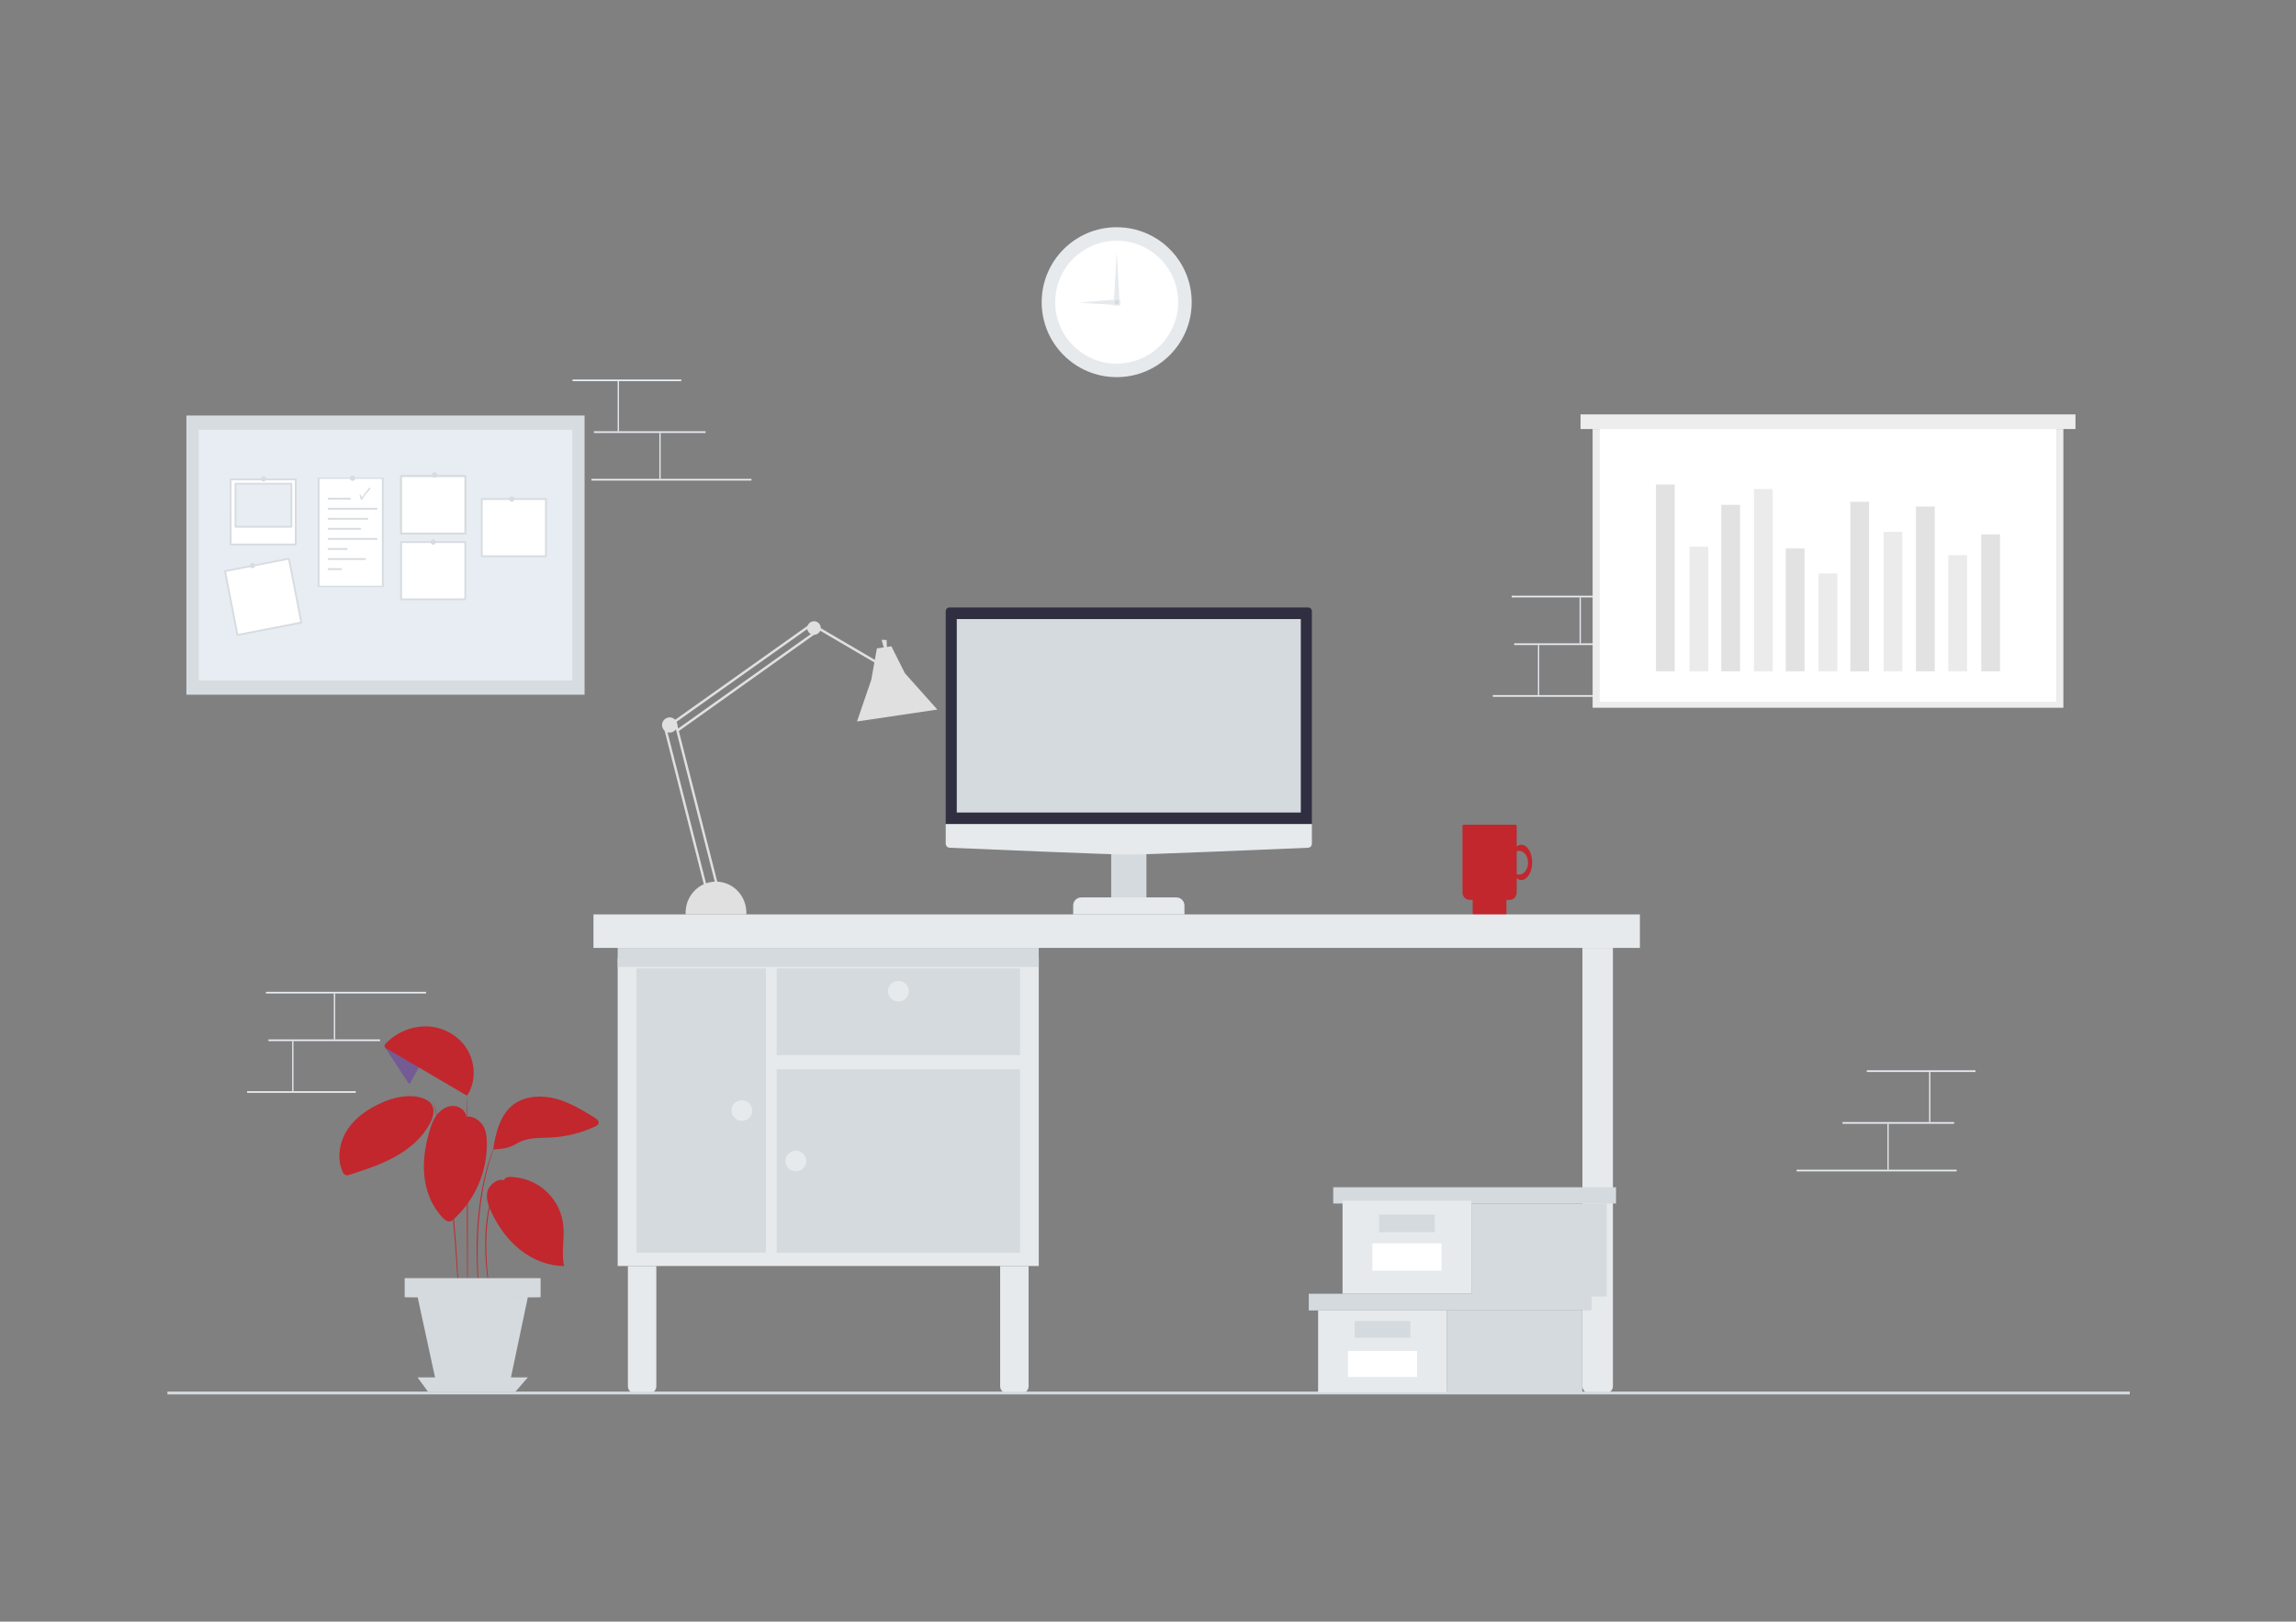 <svg width="1920" height="1356" viewBox="0 0 1920 1356" fill="none" xmlns="http://www.w3.org/2000/svg">
<rect x="0" y="0" width="1920" height="1356" fill="#808080" stroke="none"/>
<g clip-path="url(#clip0_2_621)">
<path d="M390.989 1081.67C390.761 1081.67 390.478 1044.62 390.341 998.934C390.205 953.243 390.341 916.201 390.512 916.201C390.682 916.201 391.023 953.232 391.148 998.934C391.273 1044.64 391.204 1081.67 390.989 1081.67Z" fill="#c1272d" class="changeColor"></path>
<path d="M416.19 988.958C416.121 989.256 416.018 989.546 415.883 989.821C415.622 990.445 415.292 991.239 414.872 992.215C414.656 992.737 414.407 993.35 414.134 993.94C413.861 994.53 413.657 995.291 413.384 996.04L412.51 998.457C412.215 999.308 411.976 1000.24 411.681 1001.2C410.343 1005.75 409.3 1010.38 408.558 1015.06C407.672 1020.77 407.089 1026.53 406.809 1032.3C406.39 1042.8 406.686 1053.33 407.695 1063.79C408.058 1067.81 408.433 1071.07 408.694 1073.3C408.819 1074.36 408.91 1075.21 408.989 1075.89C409.022 1076.19 409.022 1076.5 408.989 1076.8C408.876 1076.51 408.803 1076.22 408.774 1075.91C408.66 1075.24 408.524 1074.39 408.342 1073.35C407.979 1071.08 407.524 1067.87 407.081 1063.85C405.898 1053.37 405.518 1042.81 405.946 1032.27C406.229 1026.46 406.836 1020.67 407.763 1014.94C408.583 1010.25 409.721 1005.63 411.17 1001.1C411.476 1000.15 411.738 999.218 412.067 998.355L412.998 995.949C413.294 995.211 413.566 994.508 413.816 993.861C414.066 993.214 414.384 992.726 414.622 992.158L415.758 989.809C415.865 989.508 416.01 989.222 416.19 988.958Z" fill="#c1272d" class="changeColor"></path>
<path d="M413.294 959.009C413.22 959.425 413.102 959.832 412.942 960.223C412.646 961.085 412.249 962.232 411.806 963.628C411.545 964.377 411.249 965.205 410.943 966.113C410.636 967.021 410.352 968.031 410.034 969.098C409.364 971.243 408.603 973.637 407.922 976.418L406.786 980.708C406.445 982.206 406.093 983.772 405.719 985.383C404.935 988.606 404.367 992.113 403.629 995.767C402.391 1003.13 401.289 1011.26 400.528 1019.84C399.768 1028.42 399.506 1036.63 399.393 1044.09C399.279 1051.55 399.461 1058.29 399.779 1063.93C399.87 1066.74 400.052 1069.3 400.199 1071.53C400.347 1073.77 400.472 1075.7 400.619 1077.27L400.892 1080.91C400.925 1081.33 400.925 1081.75 400.892 1082.18C400.789 1081.76 400.72 1081.34 400.687 1080.92C400.585 1080.02 400.438 1078.82 400.256 1077.3C400.074 1075.78 399.881 1073.8 399.711 1071.57C399.54 1069.33 399.302 1066.78 399.154 1063.95C398.78 1058.28 398.621 1051.57 398.609 1044.09C398.598 1036.61 398.961 1028.38 399.677 1019.77C400.392 1011.16 401.562 1003.02 402.857 995.643C403.606 991.977 404.208 988.47 405.026 985.236C405.412 983.624 405.775 982.058 406.162 980.549L407.297 976.27C408.024 973.535 408.83 971.095 409.569 968.961C409.921 967.895 410.239 966.907 410.545 965.988L411.477 963.525L412.794 960.121C412.934 959.739 413.101 959.367 413.294 959.009Z" fill="#c1272d" class="changeColor"></path>
<path d="M383.823 1088.22C383.784 1088.07 383.765 1087.93 383.766 1087.78C383.766 1087.45 383.698 1087.03 383.652 1086.51C383.573 1085.38 383.459 1083.69 383.323 1081.61L382.187 1063.57C381.21 1048.34 379.78 1027.25 377.213 1004.14C375.895 992.578 374.362 981.581 372.784 971.617C371.932 966.646 371.171 961.914 370.308 957.511C369.445 953.107 368.65 949.01 367.855 945.277C367.06 941.543 366.287 938.184 365.583 935.221C364.879 932.259 364.3 929.729 363.766 927.663C363.232 925.598 362.869 924.043 362.631 922.885C362.506 922.375 362.415 921.966 362.335 921.648C362.296 921.504 362.273 921.355 362.267 921.206C362.335 921.339 362.384 921.48 362.415 921.626C362.517 921.943 362.631 922.341 362.778 922.851C363.096 923.986 363.539 925.575 364.107 927.584C364.675 929.592 365.356 932.123 366.06 935.119C366.764 938.115 367.639 941.418 368.411 945.152C369.183 948.885 370.137 952.971 370.955 957.386C371.773 961.8 372.647 966.465 373.511 971.504C375.146 981.468 376.69 992.476 378.053 1004.05C380.631 1027.23 381.96 1048.31 382.8 1063.53C383.221 1071.16 383.505 1077.32 383.686 1081.59C383.754 1083.68 383.823 1085.32 383.868 1086.5C383.868 1087.02 383.868 1087.45 383.868 1087.78C383.868 1088.11 383.845 1088.22 383.823 1088.22Z" fill="#c1272d" class="changeColor"></path>
<path d="M451.805 1069.01H338.645V1084.48H451.805V1069.01Z" fill="#D5DADE"></path>
<path d="M452.009 1084.67H338.44V1068.79H452.009V1084.67ZM338.849 1084.29H451.623V1069.21H338.849V1084.29Z" fill="#D5DADE"></path>
<path d="M349.138 1084.17L365.424 1159.29H425.695L441.447 1084.48L349.138 1084.17Z" fill="#D5DADE"></path>
<path d="M349.138 1151.72L357.826 1163.62H431.079L441.447 1151.72H349.138Z" fill="#D5DADE"></path>
<path d="M390.057 934.007C389.569 928.764 384.243 924.803 378.939 924.747C373.635 924.69 368.718 927.856 365.47 932.021C362.222 936.186 360.438 941.282 358.985 946.355C355.419 958.714 353.465 971.708 354.987 984.475C356.509 997.243 361.722 1009.83 370.887 1018.85C372.386 1020.32 374.294 1021.79 376.384 1021.35C377.489 1021.02 378.488 1020.4 379.28 1019.57C388.292 1011.37 395.44 1001.34 400.24 990.144C405.04 978.951 407.381 966.859 407.104 954.685C406.968 949.827 406.321 944.777 403.618 940.726C400.915 936.674 394.623 932.384 389.989 934.007" fill="#c1272d" class="changeColor"></path>
<path d="M350.513 891.971L343.051 905.419C342.881 905.726 342.642 906.078 342.29 906.112C341.938 906.146 341.597 905.771 341.393 905.453L321.666 875.334L326.209 872.769L350.513 891.971Z" fill="#6068AE"></path>
<g opacity="0.2">
<path d="M350.513 891.971L343.051 905.419C342.881 905.726 342.642 906.078 342.29 906.112C341.938 906.146 341.597 905.771 341.393 905.453L321.666 875.334L326.209 872.769L350.513 891.971Z" fill="#c1272d" class="changeColor"></path>
</g>
<path d="M390.512 916.201L323.233 876.695C322.495 876.38 321.908 875.79 321.598 875.05C321.325 874.063 322.075 873.109 322.802 872.372C327.435 867.592 333.043 863.862 339.244 861.436C345.446 859.01 352.097 857.944 358.746 858.31C372.011 859.264 384.765 866.89 391.25 878.432C397.735 889.974 397.962 905.238 390.512 916.201Z" fill="#c1272d" class="changeColor"></path>
<path d="M359.496 921.591C353.704 917.222 347.594 916.36 340.337 916.643C333.071 917.128 325.959 918.956 319.36 922.034C308.004 926.971 297.351 934.268 290.571 944.573C283.791 954.878 281.485 968.542 286.516 979.754C286.901 980.928 287.711 981.916 288.788 982.523C290.046 982.882 291.39 982.781 292.581 982.24C305.494 978.052 318.486 973.819 330.343 967.259C342.199 960.7 353.057 951.586 359.371 939.659C361.012 936.85 362.053 933.731 362.426 930.5C362.603 928.885 362.431 927.251 361.922 925.708C361.412 924.165 360.577 922.75 359.473 921.557" fill="#c1272d" class="changeColor"></path>
<path d="M412.476 961.165L418.541 960.665C422.85 960.307 427.032 959.03 430.806 956.92C432.634 955.846 434.531 954.895 436.485 954.072C444.003 951.064 452.384 951.609 460.459 951.201C473.684 950.537 486.642 947.238 498.573 941.497C499.272 941.183 499.855 940.66 500.242 939.999C501.492 937.729 499.175 935.732 497.176 934.506C486.955 928.231 476.529 921.875 464.934 918.766C453.338 915.656 440.153 916.178 430.261 922.953C418.631 930.897 414.361 947.263 412.442 961.165" fill="#c1272d" class="changeColor"></path>
<path d="M421.414 986.836C415.622 985.315 408.717 990.921 407.524 996.755C406.332 1002.59 408.535 1008.57 411.113 1013.96C416.791 1025.86 424.684 1036.92 435.065 1045.13C445.445 1053.35 458.426 1058.63 471.691 1058.56C469.238 1047.21 472.338 1035.42 470.964 1023.92C469.743 1013.77 465.111 1004.34 457.826 997.164C450.542 989.988 441.035 985.494 430.863 984.419C427.172 984.021 422.913 983.443 421.414 986.847" fill="#c1272d" class="changeColor"></path>
<path d="M451.998 1084.41C451.998 1084.64 426.581 1084.82 395.213 1084.82C363.846 1084.82 338.429 1084.64 338.429 1084.41C338.429 1084.19 363.846 1084.02 395.213 1084.02C426.581 1084.02 451.998 1084.2 451.998 1084.41Z" fill="#D5DADE"></path>
<path d="M1259.76 735.868H1231.51V764.932H1259.76V735.868Z" fill="#c1272d" class="changeColor"></path>
<path d="M1272.16 706.372C1267.1 706.372 1262.99 712.954 1262.99 721.126C1262.99 721.126 1262.99 721.216 1262.99 721.273C1262.99 715.837 1266.33 711.445 1270.39 711.445C1274.46 711.445 1277.81 715.894 1277.81 721.387C1277.81 726.879 1274.49 731.328 1270.39 731.328C1266.56 731.328 1263.41 727.436 1263.02 722.431C1263.43 729.932 1267.36 735.822 1272.11 735.822C1277.17 735.822 1281.27 729.251 1281.27 721.126C1281.27 713 1277.23 706.372 1272.16 706.372Z" fill="#c1272d" class="changeColor"></path>
<path d="M1223.94 689.61H1267.33C1267.59 689.61 1267.84 689.714 1268.02 689.899C1268.21 690.084 1268.31 690.335 1268.31 690.597V746.377C1268.31 748.002 1267.67 749.561 1266.52 750.71C1265.37 751.859 1263.81 752.505 1262.18 752.505H1229.13C1227.51 752.505 1225.95 751.859 1224.8 750.71C1223.65 749.561 1223 748.002 1223 746.377V690.597C1223 690.343 1223.1 690.099 1223.27 689.915C1223.45 689.731 1223.69 689.622 1223.94 689.61Z" fill="#c1272d" class="changeColor"></path>
<path d="M854.534 1164.87H841.962C840.48 1164.87 839.058 1164.28 838.011 1163.23C836.963 1162.18 836.374 1160.76 836.374 1159.28V1058.66H860.121V1159.19C860.133 1159.93 859.998 1160.67 859.722 1161.36C859.447 1162.04 859.037 1162.67 858.517 1163.2C857.997 1163.73 857.377 1164.15 856.693 1164.43C856.009 1164.72 855.275 1164.87 854.534 1164.87Z" fill="#E6EAED"></path>
<path d="M543.24 1164.87H530.668C529.186 1164.87 527.765 1164.28 526.717 1163.23C525.669 1162.18 525.08 1160.76 525.08 1159.28V1058.66H548.828V1159.19C548.84 1159.93 548.704 1160.67 548.429 1161.36C548.153 1162.04 547.743 1162.67 547.223 1163.2C546.703 1163.73 546.083 1164.15 545.399 1164.43C544.715 1164.72 543.981 1164.87 543.24 1164.87Z" fill="#E6EAED"></path>
<path d="M868.662 801.192H516.54V1058.62H868.662V801.192Z" fill="#E6EAED"></path>
<path d="M1371.35 764.603H496.279V792.623H1371.35V764.603Z" fill="#E6EAED"></path>
<path d="M868.662 792.623H516.54V808.591H868.662V792.623Z" fill="#D5DADE"></path>
<path d="M640.478 809.76H532.178V1047.45H640.478V809.76Z" fill="#D5DADE"></path>
<path d="M853.012 894.071H649.45V1047.54H853.012V894.071Z" fill="#D5DADE"></path>
<path d="M853.012 809.76H649.45V882.29H853.012V809.76Z" fill="#D5DADE"></path>
<path d="M620.354 937.23C625.152 937.23 629.042 933.369 629.042 928.605C629.042 923.842 625.152 919.98 620.354 919.98C615.555 919.98 611.666 923.842 611.666 928.605C611.666 933.369 615.555 937.23 620.354 937.23Z" fill="#E6EAED"></path>
<path d="M665.52 979.436C670.318 979.436 674.208 975.575 674.208 970.811C674.208 966.048 670.318 962.186 665.52 962.186C660.722 962.186 656.832 966.048 656.832 970.811C656.832 975.575 660.722 979.436 665.52 979.436Z" fill="#E6EAED"></path>
<path d="M751.231 837.463C756.029 837.463 759.919 833.601 759.919 828.837C759.919 824.074 756.029 820.212 751.231 820.212C746.433 820.212 742.543 824.074 742.543 828.837C742.543 833.601 746.433 837.463 751.231 837.463Z" fill="#E6EAED"></path>
<path d="M1323.28 792.623H1348.77V1159.19C1348.77 1160.67 1348.18 1162.09 1347.13 1163.14C1346.08 1164.19 1344.66 1164.77 1343.18 1164.77H1328.87C1327.39 1164.77 1325.97 1164.19 1324.92 1163.14C1323.87 1162.09 1323.28 1160.67 1323.28 1159.19V792.623Z" fill="#E6EAED"></path>
<path d="M958.677 708.926H929.206V752.585H958.677V708.926Z" fill="#D5DADE"></path>
<path d="M983.742 750.406H904.152C902.368 750.409 900.658 751.119 899.398 752.381C898.137 753.643 897.429 755.353 897.429 757.135V764.603H990.465V757.135C990.465 755.353 989.757 753.643 988.497 752.381C987.236 751.119 985.526 750.409 983.742 750.406Z" fill="#E6EAED"></path>
<path d="M793.99 507.972H1093.89C1094.72 507.972 1095.52 508.302 1096.11 508.889C1096.7 509.477 1097.03 510.273 1097.03 511.104V689.099H790.855V511.104C790.855 510.273 791.186 509.477 791.774 508.889C792.361 508.302 793.159 507.972 793.99 507.972Z" fill="#302E41"></path>
<path d="M1087.79 517.652H800.089V679.419H1087.79V517.652Z" fill="#D5DADE"></path>
<path d="M1097.04 705.476C1097.04 706.352 1096.7 707.194 1096.1 707.829C1095.49 708.463 1094.67 708.839 1093.79 708.88C1072.94 709.777 958.234 714.611 943.947 714.611C929.66 714.611 814.955 709.777 794.104 708.858C793.228 708.817 792.401 708.44 791.797 707.806C791.192 707.172 790.855 706.329 790.855 705.453V689.099H1097.04V705.476Z" fill="#E6EAED"></path>
<path d="M739.306 542.404L737.239 534.982L741.396 535.186L741.759 542.041L739.306 542.404Z" fill="#E0E0E0"></path>
<path d="M733.287 542.188L728.574 568.506L716.649 603.291L783.837 593.326L756.717 562.957L745.405 540.384L733.287 542.188Z" fill="#E0E0E0"></path>
<path d="M573.381 764.603C573.381 764.16 573.313 763.729 573.313 763.298C573.313 748.851 584.67 737.195 598.741 737.195C612.812 737.195 624.158 748.896 624.158 763.298C624.158 763.729 624.158 764.16 624.09 764.603H573.381Z" fill="#E0E0E0"></path>
<path d="M598.741 738.149C598.515 738.15 598.295 738.074 598.118 737.934C597.941 737.793 597.816 737.597 597.764 737.377L564.08 605.367C564.012 605.104 564.049 604.825 564.183 604.589C564.316 604.352 564.535 604.176 564.795 604.096C564.926 604.064 565.061 604.058 565.194 604.078C565.327 604.098 565.455 604.145 565.57 604.214C565.685 604.284 565.785 604.375 565.864 604.484C565.944 604.592 566.001 604.715 566.033 604.845L599.718 736.889C599.788 737.154 599.751 737.435 599.615 737.673C599.479 737.911 599.255 738.086 598.991 738.16C598.908 738.168 598.824 738.164 598.741 738.149Z" fill="#E0E0E0"></path>
<path d="M589.837 741.451C589.612 741.448 589.394 741.371 589.218 741.231C589.041 741.092 588.916 740.898 588.861 740.68L555.187 608.625C555.117 608.361 555.152 608.081 555.286 607.843C555.42 607.606 555.641 607.43 555.903 607.353C556.033 607.32 556.169 607.312 556.303 607.332C556.436 607.351 556.564 607.397 556.68 607.467C556.795 607.537 556.895 607.629 556.974 607.738C557.054 607.847 557.11 607.971 557.141 608.102L590.814 740.146C590.884 740.41 590.849 740.69 590.715 740.927C590.581 741.165 590.36 741.341 590.098 741.417C590.013 741.44 589.925 741.451 589.837 741.451Z" fill="#E0E0E0"></path>
<path d="M553.62 606.4C553.656 607.649 554.059 608.86 554.78 609.881C555.501 610.903 556.507 611.689 557.672 612.142C558.838 612.595 560.111 612.694 561.333 612.428C562.555 612.162 563.671 611.541 564.542 610.645C565.412 609.748 565.999 608.615 566.229 607.386C566.459 606.158 566.321 604.889 565.833 603.739C565.345 602.588 564.529 601.607 563.486 600.918C562.443 600.228 561.219 599.862 559.969 599.863C558.26 599.89 556.632 600.594 555.441 601.819C554.251 603.045 553.596 604.692 553.62 606.4Z" fill="#E0E0E0"></path>
<path d="M560.537 607.251L559.401 605.538L678.751 520.841L748.562 561.697L747.563 563.502L678.853 523.293L560.537 607.251Z" fill="#E0E0E0"></path>
<path d="M566.897 611.825L565.75 610.123L683.305 526.448L684.452 528.15L566.897 611.825Z" fill="#E0E0E0"></path>
<path d="M674.992 525.335C675.032 526.448 675.399 527.525 676.046 528.43C676.694 529.336 677.595 530.032 678.635 530.43C679.676 530.828 680.81 530.912 681.898 530.671C682.986 530.429 683.978 529.873 684.752 529.072C685.526 528.271 686.047 527.26 686.25 526.165C686.453 525.07 686.329 523.94 685.894 522.915C685.459 521.89 684.732 521.016 683.803 520.401C682.874 519.786 681.784 519.457 680.67 519.457C679.14 519.492 677.685 520.13 676.622 521.23C675.559 522.331 674.973 523.806 674.992 525.335Z" fill="#E0E0E0"></path>
<path d="M1287.13 539.34H1286.08V581.251H1287.13V539.34Z" fill="#E7ECF1"></path>
<path d="M1321.97 499.528H1320.92V537.955H1321.97V499.528Z" fill="#E7ECF1"></path>
<path d="M1397.96 498.144H1264.12V499.528H1397.96V498.144Z" fill="#E7ECF1"></path>
<path d="M1359.57 537.955H1266.21V539.34H1359.57V537.955Z" fill="#E7ECF1"></path>
<path d="M1339.25 581.251H1248.34V582.636H1339.25V581.251Z" fill="#E7ECF1"></path>
<path d="M1614.26 896.363H1613.2V938.274H1614.26V896.363Z" fill="#E7ECF1"></path>
<path d="M1579.4 939.659H1578.35V978.086H1579.4V939.659Z" fill="#E7ECF1"></path>
<path d="M1636.2 978.086H1502.36V979.471H1636.2V978.086Z" fill="#E7ECF1"></path>
<path d="M1634.11 938.274H1540.75V939.659H1634.11V938.274Z" fill="#E7ECF1"></path>
<path d="M1651.99 894.978H1561.07V896.363H1651.99V894.978Z" fill="#E7ECF1"></path>
<path d="M517.585 318.719H516.528V360.63H517.585V318.719Z" fill="#E7ECF1"></path>
<path d="M552.439 362.014H551.383V400.441H552.439V362.014Z" fill="#E7ECF1"></path>
<path d="M628.429 400.441H494.587V401.826H628.429V400.441Z" fill="#E7ECF1"></path>
<path d="M590.03 360.63H496.676V362.014H590.03V360.63Z" fill="#E7ECF1"></path>
<path d="M569.713 317.334H478.801V318.719H569.713V317.334Z" fill="#E7ECF1"></path>
<path d="M245.404 870.522H244.348V912.433H245.404V870.522Z" fill="#E7ECF1"></path>
<path d="M280.247 830.721H279.191V869.149H280.247V830.721Z" fill="#E7ECF1"></path>
<path d="M356.236 829.337H222.395V830.721H356.236V829.337Z" fill="#E7ECF1"></path>
<path d="M317.839 869.148H224.484V870.533H317.839V869.148Z" fill="#E7ECF1"></path>
<path d="M297.521 912.433H206.608V913.817H297.521V912.433Z" fill="#E7ECF1"></path>
<path d="M1781 1163.62H140V1166H1781V1163.62Z" fill="#D5DADE"></path>
<path d="M1351.38 992.76H1114.89V1006.36H1351.38V992.76Z" fill="#D5DADE"></path>
<path d="M1343.58 1006.36H1230.44V1084.13H1343.58V1006.36Z" fill="#D5DADE"></path>
<path d="M1230.44 1004.04H1122.68V1081.81H1230.44V1004.04Z" fill="#E6EAED"></path>
<path d="M1205.44 1039.69H1147.67V1062.54H1205.44V1039.69Z" fill="white"></path>
<path d="M1199.81 1015.61H1153.31V1030.3H1199.81V1015.61Z" fill="#D5DADE"></path>
<path d="M1330.95 1081.81H1094.46V1095.77H1330.95V1081.81Z" fill="#D5DADE"></path>
<path d="M1323.16 1095.77H1210.02V1164.22H1323.16V1095.77Z" fill="#D5DADE"></path>
<path d="M1210.01 1095.77H1102.25V1164.22H1210.01V1095.77Z" fill="#E6EAED"></path>
<path d="M1185.02 1129.65H1127.25V1151.37H1185.02V1129.65Z" fill="white"></path>
<path d="M1179.39 1104.57H1132.89V1118.53H1179.39V1104.57Z" fill="#D5DADE"></path>
<path d="M933.817 315.359C968.458 315.359 996.541 287.297 996.541 252.68C996.541 218.063 968.458 190 933.817 190C899.175 190 871.092 218.063 871.092 252.68C871.092 287.297 899.175 315.359 933.817 315.359Z" fill="#E6EAED"></path>
<path d="M933.817 304.056C962.211 304.056 985.23 281.054 985.23 252.68C985.23 224.305 962.211 201.303 933.817 201.303C905.422 201.303 882.404 224.305 882.404 252.68C882.404 281.054 905.422 304.056 933.817 304.056Z" fill="white"></path>
<path d="M934.01 212.335L936.395 255.528L931.228 255.46L933.794 212.323L934.01 212.335Z" fill="#E6EAED"></path>
<path d="M903.164 252.918L936.804 250.103L936.724 255.267L903.142 253.122L903.164 252.918Z" fill="#E6EAED"></path>
<path d="M935.588 252.691C935.588 253.041 935.484 253.383 935.29 253.675C935.095 253.966 934.818 254.193 934.495 254.327C934.171 254.461 933.815 254.496 933.471 254.427C933.127 254.359 932.812 254.19 932.564 253.943C932.316 253.695 932.147 253.38 932.079 253.036C932.011 252.693 932.046 252.337 932.18 252.013C932.314 251.69 932.541 251.413 932.832 251.219C933.124 251.024 933.466 250.921 933.817 250.921C934.286 250.921 934.737 251.107 935.069 251.439C935.402 251.771 935.588 252.221 935.588 252.691Z" fill="#D5DADE"></path>
<path d="M1735.59 346.512H1321.7V358.746H1735.59V346.512Z" fill="#EEEDEE"></path>
<path d="M1725.46 358.746H1331.82V591.817H1725.46V358.746Z" fill="#EEEDEE"></path>
<path d="M1719.5 358.746H1337.78V586.801H1719.5V358.746Z" fill="white"></path>
<path d="M1400.49 405.117H1384.79V561.334H1400.49V405.117Z" fill="#E1E2E1"></path>
<path d="M1428.5 457.197H1412.81V561.345H1428.5V457.197Z" fill="#EBEBEB"></path>
<path d="M1455.11 422.14H1439.42V561.334H1455.11V422.14Z" fill="#E1E2E1"></path>
<path d="M1482.43 408.964H1466.73V561.334H1482.43V408.964Z" fill="#EBEBEB"></path>
<path d="M1509.02 458.604H1493.33V561.334H1509.02V458.604Z" fill="#E1E2E1"></path>
<path d="M1536.42 479.543H1520.72V561.334H1536.42V479.543Z" fill="#EBEBEB"></path>
<path d="M1563.01 419.553H1547.32V561.345H1563.01V419.553Z" fill="#E1E2E1"></path>
<path d="M1590.81 444.725H1575.11V561.334H1590.81V444.725Z" fill="#EBEBEB"></path>
<path d="M1617.87 423.548H1602.17V561.334H1617.87V423.548Z" fill="#E1E2E1"></path>
<path d="M1644.94 464.256H1629.25V561.345H1644.94V464.256Z" fill="#EBEBEB"></path>
<path d="M1672.5 446.847H1656.8V561.345H1672.5V446.847Z" fill="#E1E2E1"></path>
<path d="M488.851 347.454H155.877V580.899H488.851V347.454Z" fill="#D7DCE0"></path>
<path d="M478.585 359.359H166.144V568.983H478.585V359.359Z" fill="#E7EDF2"></path>
<path d="M247.278 400.873H192.867V455.268H247.278V400.873Z" fill="white"></path>
<path d="M247.289 456.028H192.866C192.766 456.028 192.666 456.008 192.573 455.969C192.48 455.93 192.395 455.873 192.324 455.801C192.254 455.73 192.198 455.644 192.16 455.551C192.123 455.457 192.104 455.357 192.106 455.256V400.873C192.104 400.772 192.123 400.672 192.16 400.578C192.198 400.485 192.254 400.4 192.324 400.328C192.395 400.256 192.48 400.199 192.573 400.16C192.666 400.121 192.766 400.101 192.866 400.101H247.289C247.391 400.1 247.492 400.118 247.586 400.157C247.681 400.195 247.766 400.252 247.838 400.324C247.91 400.396 247.967 400.481 248.006 400.576C248.044 400.67 248.063 400.771 248.061 400.873V455.256C248.063 455.358 248.044 455.459 248.006 455.554C247.967 455.648 247.91 455.734 247.838 455.806C247.766 455.877 247.681 455.934 247.586 455.972C247.492 456.011 247.391 456.03 247.289 456.028ZM193.65 454.496H246.528V401.633H193.639L193.65 454.496Z" fill="#D7DCE0"></path>
<path d="M243.689 404.448H196.933V440.457H243.689V404.448Z" fill="#E7EDF2"></path>
<path d="M243.7 441.218H196.944C196.743 441.215 196.551 441.134 196.409 440.992C196.267 440.85 196.186 440.658 196.183 440.457V404.493C196.186 404.292 196.267 404.101 196.409 403.959C196.551 403.817 196.743 403.736 196.944 403.733H243.7C243.905 403.732 244.102 403.811 244.251 403.953C244.399 404.095 244.486 404.288 244.495 404.493V440.503C244.478 440.7 244.386 440.884 244.239 441.017C244.091 441.15 243.899 441.221 243.7 441.218ZM197.704 439.674H242.962V405.219H197.704V439.674Z" fill="#D7DCE0"></path>
<path d="M251.991 520.546L198.557 530.93L188.176 477.546L241.577 467.173L251.991 520.546Z" fill="white"></path>
<path d="M198.568 531.691C198.388 531.693 198.214 531.633 198.073 531.521C197.933 531.409 197.835 531.253 197.796 531.078L187.415 477.738C187.382 477.54 187.428 477.337 187.542 477.171C187.657 477.006 187.831 476.892 188.029 476.853L241.463 466.48C241.562 466.462 241.663 466.464 241.761 466.485C241.858 466.506 241.951 466.546 242.033 466.603C242.116 466.66 242.186 466.733 242.24 466.817C242.294 466.901 242.331 466.995 242.349 467.093L252.741 520.433C252.76 520.533 252.76 520.636 252.74 520.735C252.72 520.835 252.68 520.93 252.623 521.014C252.566 521.099 252.493 521.171 252.408 521.227C252.323 521.283 252.227 521.322 252.127 521.341L198.75 531.714L198.568 531.691ZM189.074 478.147L199.181 530.045L251.083 519.956L240.998 468.047L189.074 478.147Z" fill="#D7DCE0"></path>
<path d="M389.103 398.194H335.453V446.064H389.103V398.194Z" fill="#FCF6BD"></path>
<path d="M389.103 446.824H335.465C335.258 446.827 335.057 446.75 334.907 446.608C334.756 446.466 334.667 446.271 334.658 446.064V398.194C334.667 397.987 334.756 397.79 334.906 397.647C335.056 397.503 335.256 397.423 335.465 397.423H389.103C389.308 397.423 389.505 397.504 389.65 397.649C389.794 397.793 389.876 397.99 389.876 398.194V446.064C389.876 446.165 389.856 446.264 389.817 446.357C389.778 446.45 389.721 446.535 389.649 446.606C389.577 446.676 389.492 446.732 389.398 446.77C389.304 446.807 389.204 446.826 389.103 446.824ZM336.225 445.349H388.343V398.955H336.225V445.349Z" fill="#E0D6AA"></path>
<path d="M389.103 398.194H335.453V446.064H389.103V398.194Z" fill="white"></path>
<path d="M389.103 446.824H335.465C335.258 446.827 335.057 446.75 334.907 446.608C334.756 446.466 334.667 446.271 334.658 446.064V398.194C334.667 397.987 334.756 397.79 334.906 397.647C335.056 397.503 335.256 397.423 335.465 397.423H389.103C389.308 397.423 389.505 397.504 389.65 397.649C389.794 397.793 389.876 397.99 389.876 398.194V446.064C389.876 446.165 389.856 446.264 389.817 446.357C389.778 446.45 389.721 446.535 389.649 446.606C389.577 446.676 389.492 446.732 389.398 446.77C389.304 446.807 389.204 446.826 389.103 446.824ZM336.225 445.349H388.343V398.955H336.225V445.349Z" fill="#D7DCE0"></path>
<path d="M389.103 453.282H335.453V501.162H389.103V453.282Z" fill="white"></path>
<path d="M389.103 501.923H335.465C335.259 501.926 335.061 501.85 334.911 501.71C334.76 501.571 334.67 501.378 334.658 501.174V453.293C334.667 453.086 334.756 452.891 334.907 452.749C335.057 452.607 335.258 452.53 335.465 452.533H389.103C389.204 452.531 389.304 452.55 389.398 452.587C389.492 452.625 389.577 452.681 389.649 452.751C389.721 452.822 389.778 452.906 389.817 452.999C389.856 453.092 389.876 453.192 389.876 453.293V501.185C389.87 501.385 389.785 501.574 389.641 501.712C389.496 501.85 389.303 501.926 389.103 501.923ZM336.225 500.402H388.343V454.053H336.225V500.402Z" fill="#D7DCE0"></path>
<path d="M456.575 417.283H402.891V465.153H456.575V417.283Z" fill="white"></path>
<path d="M456.575 465.936H402.88C402.677 465.927 402.485 465.841 402.343 465.695C402.202 465.55 402.121 465.356 402.119 465.153V417.283C402.121 417.081 402.202 416.888 402.344 416.745C402.486 416.601 402.678 416.517 402.88 416.511H456.564C456.766 416.517 456.958 416.601 457.099 416.745C457.241 416.888 457.322 417.081 457.325 417.283V465.153C457.322 465.354 457.243 465.546 457.104 465.692C456.965 465.837 456.776 465.924 456.575 465.936ZM403.663 464.404H455.803V418.044H403.663V464.404Z" fill="#D7DCE0"></path>
<path d="M320.11 399.874H266.459V490.358H320.11V399.874Z" fill="white"></path>
<path d="M320.11 490.892H266.46C266.028 490.892 265.699 490.653 265.699 490.358V399.874C265.699 399.579 266.028 399.341 266.46 399.341H320.11C320.541 399.341 320.871 399.579 320.871 399.874V490.358C320.871 490.653 320.541 490.892 320.11 490.892ZM267.232 489.757H319.338V400.407H267.232V489.757Z" fill="#D7DCE0"></path>
<path d="M315.51 424.615H274.114V426.147H315.51V424.615Z" fill="#D7DCE0"></path>
<path d="M307.776 433.024H274.114V434.556H307.776V433.024Z" fill="#D7DCE0"></path>
<path d="M315.51 449.854H274.114V451.386H315.51V449.854Z" fill="#D7DCE0"></path>
<path d="M305.88 466.696H274.114V468.228H305.88V466.696Z" fill="#D7DCE0"></path>
<path d="M293.217 416.194H274.114V417.726H293.217V416.194Z" fill="#D7DCE0"></path>
<path d="M301.859 441.434H274.114V442.966H301.859V441.434Z" fill="#D7DCE0"></path>
<path d="M290.514 458.275H274.114V459.807H290.514V458.275Z" fill="#D7DCE0"></path>
<path d="M285.846 475.117H274.114V476.649H285.846V475.117Z" fill="#D7DCE0"></path>
<path d="M308.821 407.898C306.58 410.451 304.54 413.176 302.723 416.046C302.465 415.185 302.083 414.367 301.587 413.617C301.28 413.232 300.451 414.185 300.701 414.548C301.439 415.558 301.223 416.818 301.928 417.828C302.257 418.316 302.848 417.737 303.063 417.419C304.199 415.751 305.21 414.071 306.47 412.494C307.538 411.155 309.287 409.804 309.741 408.147C309.923 407.421 309.185 407.512 308.821 407.898Z" fill="#D7DCE0"></path>
<path d="M294.807 402.098C296.036 402.098 297.032 401.103 297.032 399.874C297.032 398.646 296.036 397.65 294.807 397.65C293.577 397.65 292.581 398.646 292.581 399.874C292.581 401.103 293.577 402.098 294.807 402.098Z" fill="#D7DCE0"></path>
<path d="M211.026 475.117C212.256 475.117 213.252 474.121 213.252 472.892C213.252 471.664 212.256 470.668 211.026 470.668C209.797 470.668 208.8 471.664 208.8 472.892C208.8 474.121 209.797 475.117 211.026 475.117Z" fill="#D7DCE0"></path>
<path d="M220.328 402.632C221.557 402.632 222.553 401.636 222.553 400.407C222.553 399.179 221.557 398.183 220.328 398.183C219.098 398.183 218.102 399.179 218.102 400.407C218.102 401.636 219.098 402.632 220.328 402.632Z" fill="#D7DCE0"></path>
<path d="M363.437 399.341C364.666 399.341 365.663 398.345 365.663 397.116C365.663 395.888 364.666 394.892 363.437 394.892C362.208 394.892 361.211 395.888 361.211 397.116C361.211 398.345 362.208 399.341 363.437 399.341Z" fill="#D7DCE0"></path>
<path d="M362.278 455.506C363.508 455.506 364.504 454.51 364.504 453.282C364.504 452.053 363.508 451.057 362.278 451.057C361.049 451.057 360.052 452.053 360.052 453.282C360.052 454.51 361.049 455.506 362.278 455.506Z" fill="#D7DCE0"></path>
<path d="M427.967 419.508C429.196 419.508 430.193 418.512 430.193 417.283C430.193 416.055 429.196 415.059 427.967 415.059C426.737 415.059 425.741 416.055 425.741 417.283C425.741 418.512 426.737 419.508 427.967 419.508Z" fill="#D7DCE0"></path>
</g>
<defs>
<clipPath id="clip0_2_621">
<rect width="1641" height="976" fill="white" transform="translate(140 190)"></rect>
</clipPath>
</defs>
</svg>